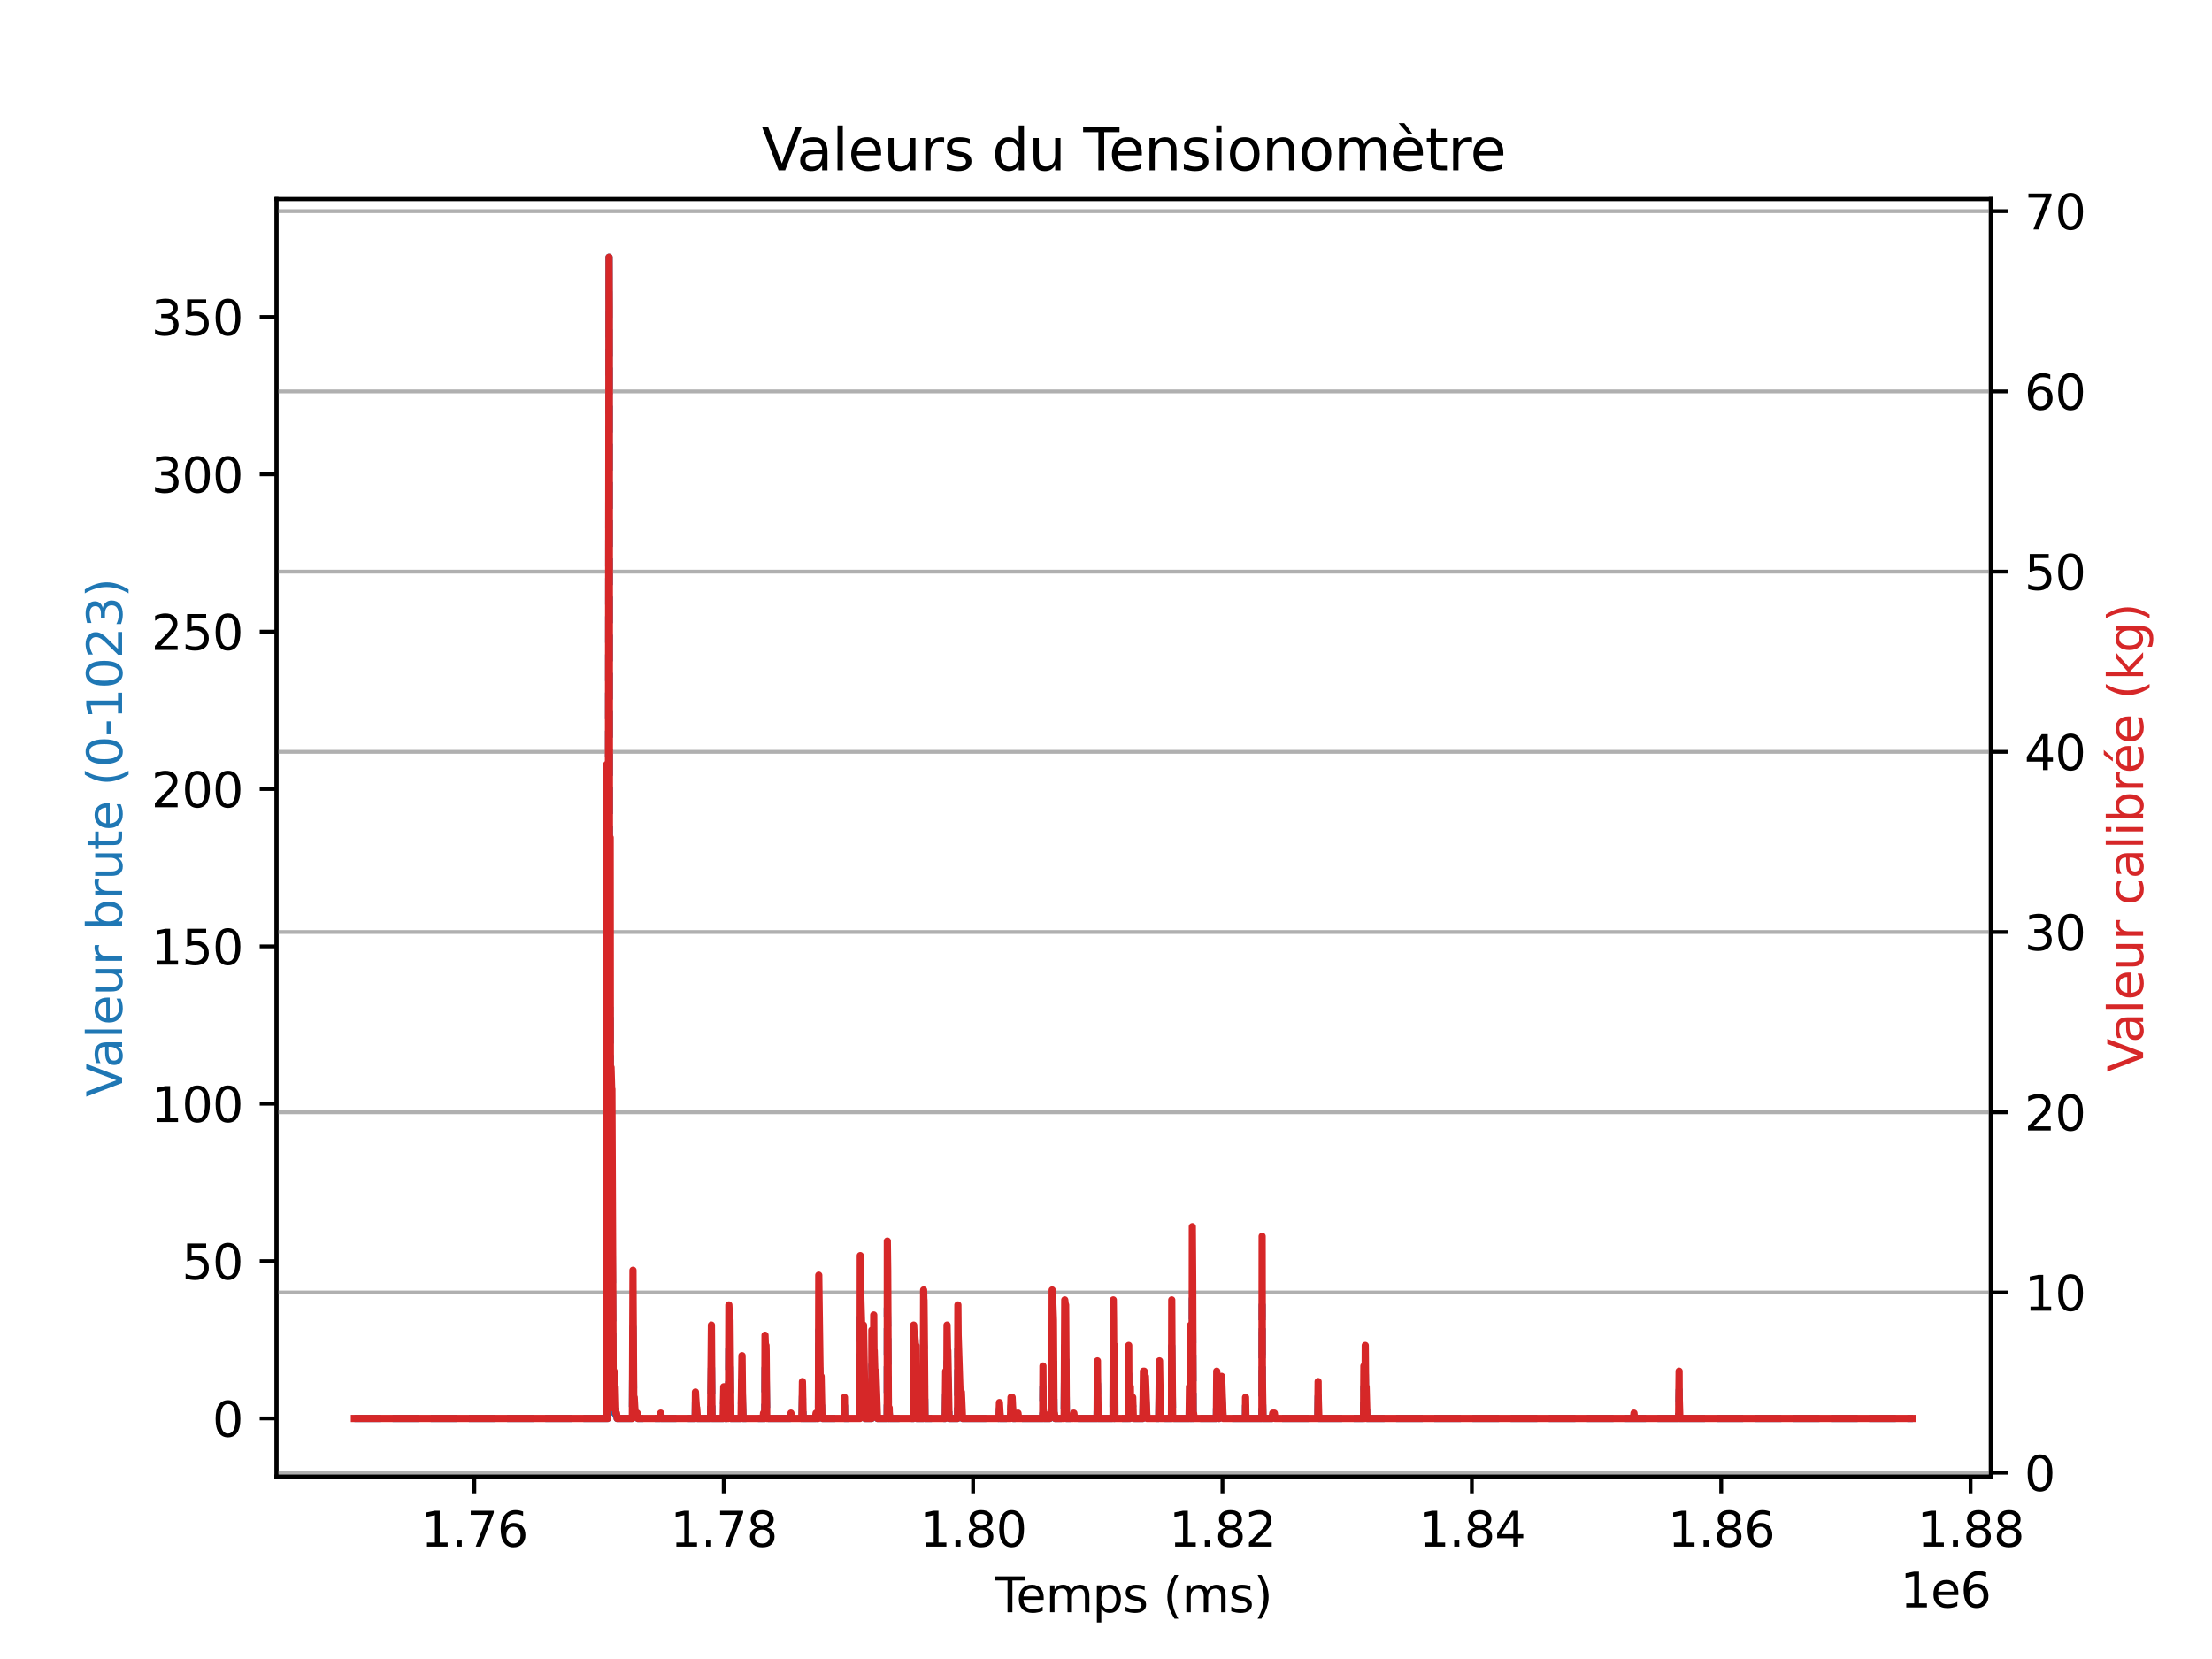 <?xml version="1.0" encoding="utf-8" standalone="no"?>
<!DOCTYPE svg PUBLIC "-//W3C//DTD SVG 1.1//EN"
  "http://www.w3.org/Graphics/SVG/1.1/DTD/svg11.dtd">
<svg xmlns:xlink="http://www.w3.org/1999/xlink" width="460.8pt" height="345.6pt" viewBox="0 0 460.8 345.6" xmlns="http://www.w3.org/2000/svg" version="1.1">
 <defs>
  <style type="text/css">*{stroke-linejoin: round; stroke-linecap: butt}</style>
 </defs>
 <g id="figure_1">
  <g id="patch_1">
   <path d="M 0 345.6 
L 460.8 345.6 
L 460.8 0 
L 0 0 
z
" style="fill: #ffffff"/>
  </g>
  <g id="axes_1">
   <g id="patch_2">
    <path d="M 57.6 307.584 
L 414.72 307.584 
L 414.72 41.472 
L 57.6 41.472 
z
" style="fill: #ffffff"/>
   </g>
   <g id="matplotlib.axis_1">
    <g id="xtick_1">
     <g id="line2d_1">
      <defs>
       <path id="m3118ee39e6" d="M 0 0 
L 0 3.5 
" style="stroke: #000000; stroke-width: 0.8"/>
      </defs>
      <g>
       <use xlink:href="#m3118ee39e6" x="98.815" y="307.584" style="stroke: #000000; stroke-width: 0.8"/>
      </g>
     </g>
     <g id="text_1">
      <!-- 1.76 -->
      <g transform="translate(87.682 322.182) scale(0.1 -0.1)">
       <defs>
        <path id="DejaVuSans-31" d="M 794 531 
L 1825 531 
L 1825 4091 
L 703 3866 
L 703 4441 
L 1819 4666 
L 2450 4666 
L 2450 531 
L 3481 531 
L 3481 0 
L 794 0 
L 794 531 
z
" transform="scale(0.016)"/>
        <path id="DejaVuSans-2e" d="M 684 794 
L 1344 794 
L 1344 0 
L 684 0 
L 684 794 
z
" transform="scale(0.016)"/>
        <path id="DejaVuSans-37" d="M 525 4666 
L 3525 4666 
L 3525 4397 
L 1831 0 
L 1172 0 
L 2766 4134 
L 525 4134 
L 525 4666 
z
" transform="scale(0.016)"/>
        <path id="DejaVuSans-36" d="M 2113 2584 
Q 1688 2584 1439 2293 
Q 1191 2003 1191 1497 
Q 1191 994 1439 701 
Q 1688 409 2113 409 
Q 2538 409 2786 701 
Q 3034 994 3034 1497 
Q 3034 2003 2786 2293 
Q 2538 2584 2113 2584 
z
M 3366 4563 
L 3366 3988 
Q 3128 4100 2886 4159 
Q 2644 4219 2406 4219 
Q 1781 4219 1451 3797 
Q 1122 3375 1075 2522 
Q 1259 2794 1537 2939 
Q 1816 3084 2150 3084 
Q 2853 3084 3261 2657 
Q 3669 2231 3669 1497 
Q 3669 778 3244 343 
Q 2819 -91 2113 -91 
Q 1303 -91 875 529 
Q 447 1150 447 2328 
Q 447 3434 972 4092 
Q 1497 4750 2381 4750 
Q 2619 4750 2861 4703 
Q 3103 4656 3366 4563 
z
" transform="scale(0.016)"/>
       </defs>
       <use xlink:href="#DejaVuSans-31"/>
       <use xlink:href="#DejaVuSans-2e" x="63.623"/>
       <use xlink:href="#DejaVuSans-37" x="95.41"/>
       <use xlink:href="#DejaVuSans-36" x="159.033"/>
      </g>
     </g>
    </g>
    <g id="xtick_2">
     <g id="line2d_2">
      <g>
       <use xlink:href="#m3118ee39e6" x="150.764" y="307.584" style="stroke: #000000; stroke-width: 0.8"/>
      </g>
     </g>
     <g id="text_2">
      <!-- 1.78 -->
      <g transform="translate(139.631 322.182) scale(0.1 -0.1)">
       <defs>
        <path id="DejaVuSans-38" d="M 2034 2216 
Q 1584 2216 1326 1975 
Q 1069 1734 1069 1313 
Q 1069 891 1326 650 
Q 1584 409 2034 409 
Q 2484 409 2743 651 
Q 3003 894 3003 1313 
Q 3003 1734 2745 1975 
Q 2488 2216 2034 2216 
z
M 1403 2484 
Q 997 2584 770 2862 
Q 544 3141 544 3541 
Q 544 4100 942 4425 
Q 1341 4750 2034 4750 
Q 2731 4750 3128 4425 
Q 3525 4100 3525 3541 
Q 3525 3141 3298 2862 
Q 3072 2584 2669 2484 
Q 3125 2378 3379 2068 
Q 3634 1759 3634 1313 
Q 3634 634 3220 271 
Q 2806 -91 2034 -91 
Q 1263 -91 848 271 
Q 434 634 434 1313 
Q 434 1759 690 2068 
Q 947 2378 1403 2484 
z
M 1172 3481 
Q 1172 3119 1398 2916 
Q 1625 2713 2034 2713 
Q 2441 2713 2670 2916 
Q 2900 3119 2900 3481 
Q 2900 3844 2670 4047 
Q 2441 4250 2034 4250 
Q 1625 4250 1398 4047 
Q 1172 3844 1172 3481 
z
" transform="scale(0.016)"/>
       </defs>
       <use xlink:href="#DejaVuSans-31"/>
       <use xlink:href="#DejaVuSans-2e" x="63.623"/>
       <use xlink:href="#DejaVuSans-37" x="95.41"/>
       <use xlink:href="#DejaVuSans-38" x="159.033"/>
      </g>
     </g>
    </g>
    <g id="xtick_3">
     <g id="line2d_3">
      <g>
       <use xlink:href="#m3118ee39e6" x="202.713" y="307.584" style="stroke: #000000; stroke-width: 0.8"/>
      </g>
     </g>
     <g id="text_3">
      <!-- 1.80 -->
      <g transform="translate(191.58 322.182) scale(0.1 -0.1)">
       <defs>
        <path id="DejaVuSans-30" d="M 2034 4250 
Q 1547 4250 1301 3770 
Q 1056 3291 1056 2328 
Q 1056 1369 1301 889 
Q 1547 409 2034 409 
Q 2525 409 2770 889 
Q 3016 1369 3016 2328 
Q 3016 3291 2770 3770 
Q 2525 4250 2034 4250 
z
M 2034 4750 
Q 2819 4750 3233 4129 
Q 3647 3509 3647 2328 
Q 3647 1150 3233 529 
Q 2819 -91 2034 -91 
Q 1250 -91 836 529 
Q 422 1150 422 2328 
Q 422 3509 836 4129 
Q 1250 4750 2034 4750 
z
" transform="scale(0.016)"/>
       </defs>
       <use xlink:href="#DejaVuSans-31"/>
       <use xlink:href="#DejaVuSans-2e" x="63.623"/>
       <use xlink:href="#DejaVuSans-38" x="95.41"/>
       <use xlink:href="#DejaVuSans-30" x="159.033"/>
      </g>
     </g>
    </g>
    <g id="xtick_4">
     <g id="line2d_4">
      <g>
       <use xlink:href="#m3118ee39e6" x="254.662" y="307.584" style="stroke: #000000; stroke-width: 0.8"/>
      </g>
     </g>
     <g id="text_4">
      <!-- 1.82 -->
      <g transform="translate(243.529 322.182) scale(0.1 -0.1)">
       <defs>
        <path id="DejaVuSans-32" d="M 1228 531 
L 3431 531 
L 3431 0 
L 469 0 
L 469 531 
Q 828 903 1448 1529 
Q 2069 2156 2228 2338 
Q 2531 2678 2651 2914 
Q 2772 3150 2772 3378 
Q 2772 3750 2511 3984 
Q 2250 4219 1831 4219 
Q 1534 4219 1204 4116 
Q 875 4013 500 3803 
L 500 4441 
Q 881 4594 1212 4672 
Q 1544 4750 1819 4750 
Q 2544 4750 2975 4387 
Q 3406 4025 3406 3419 
Q 3406 3131 3298 2873 
Q 3191 2616 2906 2266 
Q 2828 2175 2409 1742 
Q 1991 1309 1228 531 
z
" transform="scale(0.016)"/>
       </defs>
       <use xlink:href="#DejaVuSans-31"/>
       <use xlink:href="#DejaVuSans-2e" x="63.623"/>
       <use xlink:href="#DejaVuSans-38" x="95.41"/>
       <use xlink:href="#DejaVuSans-32" x="159.033"/>
      </g>
     </g>
    </g>
    <g id="xtick_5">
     <g id="line2d_5">
      <g>
       <use xlink:href="#m3118ee39e6" x="306.61" y="307.584" style="stroke: #000000; stroke-width: 0.8"/>
      </g>
     </g>
     <g id="text_5">
      <!-- 1.84 -->
      <g transform="translate(295.478 322.182) scale(0.1 -0.1)">
       <defs>
        <path id="DejaVuSans-34" d="M 2419 4116 
L 825 1625 
L 2419 1625 
L 2419 4116 
z
M 2253 4666 
L 3047 4666 
L 3047 1625 
L 3713 1625 
L 3713 1100 
L 3047 1100 
L 3047 0 
L 2419 0 
L 2419 1100 
L 313 1100 
L 313 1709 
L 2253 4666 
z
" transform="scale(0.016)"/>
       </defs>
       <use xlink:href="#DejaVuSans-31"/>
       <use xlink:href="#DejaVuSans-2e" x="63.623"/>
       <use xlink:href="#DejaVuSans-38" x="95.41"/>
       <use xlink:href="#DejaVuSans-34" x="159.033"/>
      </g>
     </g>
    </g>
    <g id="xtick_6">
     <g id="line2d_6">
      <g>
       <use xlink:href="#m3118ee39e6" x="358.559" y="307.584" style="stroke: #000000; stroke-width: 0.8"/>
      </g>
     </g>
     <g id="text_6">
      <!-- 1.86 -->
      <g transform="translate(347.427 322.182) scale(0.1 -0.1)">
       <use xlink:href="#DejaVuSans-31"/>
       <use xlink:href="#DejaVuSans-2e" x="63.623"/>
       <use xlink:href="#DejaVuSans-38" x="95.41"/>
       <use xlink:href="#DejaVuSans-36" x="159.033"/>
      </g>
     </g>
    </g>
    <g id="xtick_7">
     <g id="line2d_7">
      <g>
       <use xlink:href="#m3118ee39e6" x="410.508" y="307.584" style="stroke: #000000; stroke-width: 0.8"/>
      </g>
     </g>
     <g id="text_7">
      <!-- 1.88 -->
      <g transform="translate(399.375 322.182) scale(0.1 -0.1)">
       <use xlink:href="#DejaVuSans-31"/>
       <use xlink:href="#DejaVuSans-2e" x="63.623"/>
       <use xlink:href="#DejaVuSans-38" x="95.41"/>
       <use xlink:href="#DejaVuSans-38" x="159.033"/>
      </g>
     </g>
    </g>
    <g id="text_8">
     <!-- Temps (ms) -->
     <g transform="translate(207.265 335.861) scale(0.1 -0.1)">
      <defs>
       <path id="DejaVuSans-54" d="M -19 4666 
L 3928 4666 
L 3928 4134 
L 2272 4134 
L 2272 0 
L 1638 0 
L 1638 4134 
L -19 4134 
L -19 4666 
z
" transform="scale(0.016)"/>
       <path id="DejaVuSans-65" d="M 3597 1894 
L 3597 1613 
L 953 1613 
Q 991 1019 1311 708 
Q 1631 397 2203 397 
Q 2534 397 2845 478 
Q 3156 559 3463 722 
L 3463 178 
Q 3153 47 2828 -22 
Q 2503 -91 2169 -91 
Q 1331 -91 842 396 
Q 353 884 353 1716 
Q 353 2575 817 3079 
Q 1281 3584 2069 3584 
Q 2775 3584 3186 3129 
Q 3597 2675 3597 1894 
z
M 3022 2063 
Q 3016 2534 2758 2815 
Q 2500 3097 2075 3097 
Q 1594 3097 1305 2825 
Q 1016 2553 972 2059 
L 3022 2063 
z
" transform="scale(0.016)"/>
       <path id="DejaVuSans-6d" d="M 3328 2828 
Q 3544 3216 3844 3400 
Q 4144 3584 4550 3584 
Q 5097 3584 5394 3201 
Q 5691 2819 5691 2113 
L 5691 0 
L 5113 0 
L 5113 2094 
Q 5113 2597 4934 2840 
Q 4756 3084 4391 3084 
Q 3944 3084 3684 2787 
Q 3425 2491 3425 1978 
L 3425 0 
L 2847 0 
L 2847 2094 
Q 2847 2600 2669 2842 
Q 2491 3084 2119 3084 
Q 1678 3084 1418 2786 
Q 1159 2488 1159 1978 
L 1159 0 
L 581 0 
L 581 3500 
L 1159 3500 
L 1159 2956 
Q 1356 3278 1631 3431 
Q 1906 3584 2284 3584 
Q 2666 3584 2933 3390 
Q 3200 3197 3328 2828 
z
" transform="scale(0.016)"/>
       <path id="DejaVuSans-70" d="M 1159 525 
L 1159 -1331 
L 581 -1331 
L 581 3500 
L 1159 3500 
L 1159 2969 
Q 1341 3281 1617 3432 
Q 1894 3584 2278 3584 
Q 2916 3584 3314 3078 
Q 3713 2572 3713 1747 
Q 3713 922 3314 415 
Q 2916 -91 2278 -91 
Q 1894 -91 1617 61 
Q 1341 213 1159 525 
z
M 3116 1747 
Q 3116 2381 2855 2742 
Q 2594 3103 2138 3103 
Q 1681 3103 1420 2742 
Q 1159 2381 1159 1747 
Q 1159 1113 1420 752 
Q 1681 391 2138 391 
Q 2594 391 2855 752 
Q 3116 1113 3116 1747 
z
" transform="scale(0.016)"/>
       <path id="DejaVuSans-73" d="M 2834 3397 
L 2834 2853 
Q 2591 2978 2328 3040 
Q 2066 3103 1784 3103 
Q 1356 3103 1142 2972 
Q 928 2841 928 2578 
Q 928 2378 1081 2264 
Q 1234 2150 1697 2047 
L 1894 2003 
Q 2506 1872 2764 1633 
Q 3022 1394 3022 966 
Q 3022 478 2636 193 
Q 2250 -91 1575 -91 
Q 1294 -91 989 -36 
Q 684 19 347 128 
L 347 722 
Q 666 556 975 473 
Q 1284 391 1588 391 
Q 1994 391 2212 530 
Q 2431 669 2431 922 
Q 2431 1156 2273 1281 
Q 2116 1406 1581 1522 
L 1381 1569 
Q 847 1681 609 1914 
Q 372 2147 372 2553 
Q 372 3047 722 3315 
Q 1072 3584 1716 3584 
Q 2034 3584 2315 3537 
Q 2597 3491 2834 3397 
z
" transform="scale(0.016)"/>
       <path id="DejaVuSans-20" transform="scale(0.016)"/>
       <path id="DejaVuSans-28" d="M 1984 4856 
Q 1566 4138 1362 3434 
Q 1159 2731 1159 2009 
Q 1159 1288 1364 580 
Q 1569 -128 1984 -844 
L 1484 -844 
Q 1016 -109 783 600 
Q 550 1309 550 2009 
Q 550 2706 781 3412 
Q 1013 4119 1484 4856 
L 1984 4856 
z
" transform="scale(0.016)"/>
       <path id="DejaVuSans-29" d="M 513 4856 
L 1013 4856 
Q 1481 4119 1714 3412 
Q 1947 2706 1947 2009 
Q 1947 1309 1714 600 
Q 1481 -109 1013 -844 
L 513 -844 
Q 928 -128 1133 580 
Q 1338 1288 1338 2009 
Q 1338 2731 1133 3434 
Q 928 4138 513 4856 
z
" transform="scale(0.016)"/>
      </defs>
      <use xlink:href="#DejaVuSans-54"/>
      <use xlink:href="#DejaVuSans-65" x="44.084"/>
      <use xlink:href="#DejaVuSans-6d" x="105.607"/>
      <use xlink:href="#DejaVuSans-70" x="203.02"/>
      <use xlink:href="#DejaVuSans-73" x="266.496"/>
      <use xlink:href="#DejaVuSans-20" x="318.596"/>
      <use xlink:href="#DejaVuSans-28" x="350.383"/>
      <use xlink:href="#DejaVuSans-6d" x="389.396"/>
      <use xlink:href="#DejaVuSans-73" x="486.809"/>
      <use xlink:href="#DejaVuSans-29" x="538.908"/>
     </g>
    </g>
    <g id="text_9">
     <!-- 1e6 -->
     <g transform="translate(395.842 334.861) scale(0.1 -0.1)">
      <use xlink:href="#DejaVuSans-31"/>
      <use xlink:href="#DejaVuSans-65" x="63.623"/>
      <use xlink:href="#DejaVuSans-36" x="125.146"/>
     </g>
    </g>
   </g>
   <g id="matplotlib.axis_2">
    <g id="ytick_1">
     <g id="line2d_8">
      <defs>
       <path id="m5d361e7ae1" d="M 0 0 
L -3.5 0 
" style="stroke: #000000; stroke-width: 0.8"/>
      </defs>
      <g>
       <use xlink:href="#m5d361e7ae1" x="57.6" y="295.488" style="stroke: #000000; stroke-width: 0.8"/>
      </g>
     </g>
     <g id="text_10">
      <!-- 0 -->
      <g transform="translate(44.237 299.287) scale(0.1 -0.1)">
       <use xlink:href="#DejaVuSans-30"/>
      </g>
     </g>
    </g>
    <g id="ytick_2">
     <g id="line2d_9">
      <g>
       <use xlink:href="#m5d361e7ae1" x="57.6" y="262.708" style="stroke: #000000; stroke-width: 0.8"/>
      </g>
     </g>
     <g id="text_11">
      <!-- 50 -->
      <g transform="translate(37.875 266.507) scale(0.1 -0.1)">
       <defs>
        <path id="DejaVuSans-35" d="M 691 4666 
L 3169 4666 
L 3169 4134 
L 1269 4134 
L 1269 2991 
Q 1406 3038 1543 3061 
Q 1681 3084 1819 3084 
Q 2600 3084 3056 2656 
Q 3513 2228 3513 1497 
Q 3513 744 3044 326 
Q 2575 -91 1722 -91 
Q 1428 -91 1123 -41 
Q 819 9 494 109 
L 494 744 
Q 775 591 1075 516 
Q 1375 441 1709 441 
Q 2250 441 2565 725 
Q 2881 1009 2881 1497 
Q 2881 1984 2565 2268 
Q 2250 2553 1709 2553 
Q 1456 2553 1204 2497 
Q 953 2441 691 2322 
L 691 4666 
z
" transform="scale(0.016)"/>
       </defs>
       <use xlink:href="#DejaVuSans-35"/>
       <use xlink:href="#DejaVuSans-30" x="63.623"/>
      </g>
     </g>
    </g>
    <g id="ytick_3">
     <g id="line2d_10">
      <g>
       <use xlink:href="#m5d361e7ae1" x="57.6" y="229.927" style="stroke: #000000; stroke-width: 0.8"/>
      </g>
     </g>
     <g id="text_12">
      <!-- 100 -->
      <g transform="translate(31.512 233.726) scale(0.1 -0.1)">
       <use xlink:href="#DejaVuSans-31"/>
       <use xlink:href="#DejaVuSans-30" x="63.623"/>
       <use xlink:href="#DejaVuSans-30" x="127.246"/>
      </g>
     </g>
    </g>
    <g id="ytick_4">
     <g id="line2d_11">
      <g>
       <use xlink:href="#m5d361e7ae1" x="57.6" y="197.147" style="stroke: #000000; stroke-width: 0.8"/>
      </g>
     </g>
     <g id="text_13">
      <!-- 150 -->
      <g transform="translate(31.512 200.946) scale(0.1 -0.1)">
       <use xlink:href="#DejaVuSans-31"/>
       <use xlink:href="#DejaVuSans-35" x="63.623"/>
       <use xlink:href="#DejaVuSans-30" x="127.246"/>
      </g>
     </g>
    </g>
    <g id="ytick_5">
     <g id="line2d_12">
      <g>
       <use xlink:href="#m5d361e7ae1" x="57.6" y="164.366" style="stroke: #000000; stroke-width: 0.8"/>
      </g>
     </g>
     <g id="text_14">
      <!-- 200 -->
      <g transform="translate(31.512 168.165) scale(0.1 -0.1)">
       <use xlink:href="#DejaVuSans-32"/>
       <use xlink:href="#DejaVuSans-30" x="63.623"/>
       <use xlink:href="#DejaVuSans-30" x="127.246"/>
      </g>
     </g>
    </g>
    <g id="ytick_6">
     <g id="line2d_13">
      <g>
       <use xlink:href="#m5d361e7ae1" x="57.6" y="131.586" style="stroke: #000000; stroke-width: 0.8"/>
      </g>
     </g>
     <g id="text_15">
      <!-- 250 -->
      <g transform="translate(31.512 135.385) scale(0.1 -0.1)">
       <use xlink:href="#DejaVuSans-32"/>
       <use xlink:href="#DejaVuSans-35" x="63.623"/>
       <use xlink:href="#DejaVuSans-30" x="127.246"/>
      </g>
     </g>
    </g>
    <g id="ytick_7">
     <g id="line2d_14">
      <g>
       <use xlink:href="#m5d361e7ae1" x="57.6" y="98.805" style="stroke: #000000; stroke-width: 0.8"/>
      </g>
     </g>
     <g id="text_16">
      <!-- 300 -->
      <g transform="translate(31.512 102.604) scale(0.1 -0.1)">
       <defs>
        <path id="DejaVuSans-33" d="M 2597 2516 
Q 3050 2419 3304 2112 
Q 3559 1806 3559 1356 
Q 3559 666 3084 287 
Q 2609 -91 1734 -91 
Q 1441 -91 1130 -33 
Q 819 25 488 141 
L 488 750 
Q 750 597 1062 519 
Q 1375 441 1716 441 
Q 2309 441 2620 675 
Q 2931 909 2931 1356 
Q 2931 1769 2642 2001 
Q 2353 2234 1838 2234 
L 1294 2234 
L 1294 2753 
L 1863 2753 
Q 2328 2753 2575 2939 
Q 2822 3125 2822 3475 
Q 2822 3834 2567 4026 
Q 2313 4219 1838 4219 
Q 1578 4219 1281 4162 
Q 984 4106 628 3988 
L 628 4550 
Q 988 4650 1302 4700 
Q 1616 4750 1894 4750 
Q 2613 4750 3031 4423 
Q 3450 4097 3450 3541 
Q 3450 3153 3228 2886 
Q 3006 2619 2597 2516 
z
" transform="scale(0.016)"/>
       </defs>
       <use xlink:href="#DejaVuSans-33"/>
       <use xlink:href="#DejaVuSans-30" x="63.623"/>
       <use xlink:href="#DejaVuSans-30" x="127.246"/>
      </g>
     </g>
    </g>
    <g id="ytick_8">
     <g id="line2d_15">
      <g>
       <use xlink:href="#m5d361e7ae1" x="57.6" y="66.025" style="stroke: #000000; stroke-width: 0.8"/>
      </g>
     </g>
     <g id="text_17">
      <!-- 350 -->
      <g transform="translate(31.512 69.824) scale(0.1 -0.1)">
       <use xlink:href="#DejaVuSans-33"/>
       <use xlink:href="#DejaVuSans-35" x="63.623"/>
       <use xlink:href="#DejaVuSans-30" x="127.246"/>
      </g>
     </g>
    </g>
    <g id="text_18">
     <!-- Valeur brute (0-1023) -->
     <g style="fill: #1f77b4" transform="translate(25.433 228.54) rotate(-90) scale(0.1 -0.1)">
      <defs>
       <path id="DejaVuSans-56" d="M 1831 0 
L 50 4666 
L 709 4666 
L 2188 738 
L 3669 4666 
L 4325 4666 
L 2547 0 
L 1831 0 
z
" transform="scale(0.016)"/>
       <path id="DejaVuSans-61" d="M 2194 1759 
Q 1497 1759 1228 1600 
Q 959 1441 959 1056 
Q 959 750 1161 570 
Q 1363 391 1709 391 
Q 2188 391 2477 730 
Q 2766 1069 2766 1631 
L 2766 1759 
L 2194 1759 
z
M 3341 1997 
L 3341 0 
L 2766 0 
L 2766 531 
Q 2569 213 2275 61 
Q 1981 -91 1556 -91 
Q 1019 -91 701 211 
Q 384 513 384 1019 
Q 384 1609 779 1909 
Q 1175 2209 1959 2209 
L 2766 2209 
L 2766 2266 
Q 2766 2663 2505 2880 
Q 2244 3097 1772 3097 
Q 1472 3097 1187 3025 
Q 903 2953 641 2809 
L 641 3341 
Q 956 3463 1253 3523 
Q 1550 3584 1831 3584 
Q 2591 3584 2966 3190 
Q 3341 2797 3341 1997 
z
" transform="scale(0.016)"/>
       <path id="DejaVuSans-6c" d="M 603 4863 
L 1178 4863 
L 1178 0 
L 603 0 
L 603 4863 
z
" transform="scale(0.016)"/>
       <path id="DejaVuSans-75" d="M 544 1381 
L 544 3500 
L 1119 3500 
L 1119 1403 
Q 1119 906 1312 657 
Q 1506 409 1894 409 
Q 2359 409 2629 706 
Q 2900 1003 2900 1516 
L 2900 3500 
L 3475 3500 
L 3475 0 
L 2900 0 
L 2900 538 
Q 2691 219 2414 64 
Q 2138 -91 1772 -91 
Q 1169 -91 856 284 
Q 544 659 544 1381 
z
M 1991 3584 
L 1991 3584 
z
" transform="scale(0.016)"/>
       <path id="DejaVuSans-72" d="M 2631 2963 
Q 2534 3019 2420 3045 
Q 2306 3072 2169 3072 
Q 1681 3072 1420 2755 
Q 1159 2438 1159 1844 
L 1159 0 
L 581 0 
L 581 3500 
L 1159 3500 
L 1159 2956 
Q 1341 3275 1631 3429 
Q 1922 3584 2338 3584 
Q 2397 3584 2469 3576 
Q 2541 3569 2628 3553 
L 2631 2963 
z
" transform="scale(0.016)"/>
       <path id="DejaVuSans-62" d="M 3116 1747 
Q 3116 2381 2855 2742 
Q 2594 3103 2138 3103 
Q 1681 3103 1420 2742 
Q 1159 2381 1159 1747 
Q 1159 1113 1420 752 
Q 1681 391 2138 391 
Q 2594 391 2855 752 
Q 3116 1113 3116 1747 
z
M 1159 2969 
Q 1341 3281 1617 3432 
Q 1894 3584 2278 3584 
Q 2916 3584 3314 3078 
Q 3713 2572 3713 1747 
Q 3713 922 3314 415 
Q 2916 -91 2278 -91 
Q 1894 -91 1617 61 
Q 1341 213 1159 525 
L 1159 0 
L 581 0 
L 581 4863 
L 1159 4863 
L 1159 2969 
z
" transform="scale(0.016)"/>
       <path id="DejaVuSans-74" d="M 1172 4494 
L 1172 3500 
L 2356 3500 
L 2356 3053 
L 1172 3053 
L 1172 1153 
Q 1172 725 1289 603 
Q 1406 481 1766 481 
L 2356 481 
L 2356 0 
L 1766 0 
Q 1100 0 847 248 
Q 594 497 594 1153 
L 594 3053 
L 172 3053 
L 172 3500 
L 594 3500 
L 594 4494 
L 1172 4494 
z
" transform="scale(0.016)"/>
       <path id="DejaVuSans-2d" d="M 313 2009 
L 1997 2009 
L 1997 1497 
L 313 1497 
L 313 2009 
z
" transform="scale(0.016)"/>
      </defs>
      <use xlink:href="#DejaVuSans-56"/>
      <use xlink:href="#DejaVuSans-61" x="60.658"/>
      <use xlink:href="#DejaVuSans-6c" x="121.938"/>
      <use xlink:href="#DejaVuSans-65" x="149.721"/>
      <use xlink:href="#DejaVuSans-75" x="211.244"/>
      <use xlink:href="#DejaVuSans-72" x="274.623"/>
      <use xlink:href="#DejaVuSans-20" x="315.736"/>
      <use xlink:href="#DejaVuSans-62" x="347.523"/>
      <use xlink:href="#DejaVuSans-72" x="411"/>
      <use xlink:href="#DejaVuSans-75" x="452.113"/>
      <use xlink:href="#DejaVuSans-74" x="515.492"/>
      <use xlink:href="#DejaVuSans-65" x="554.701"/>
      <use xlink:href="#DejaVuSans-20" x="616.225"/>
      <use xlink:href="#DejaVuSans-28" x="648.012"/>
      <use xlink:href="#DejaVuSans-30" x="687.025"/>
      <use xlink:href="#DejaVuSans-2d" x="750.648"/>
      <use xlink:href="#DejaVuSans-31" x="786.732"/>
      <use xlink:href="#DejaVuSans-30" x="850.355"/>
      <use xlink:href="#DejaVuSans-32" x="913.979"/>
      <use xlink:href="#DejaVuSans-33" x="977.602"/>
      <use xlink:href="#DejaVuSans-29" x="1041.225"/>
     </g>
    </g>
   </g>
   <g id="line2d_16">
    <path d="M 73.833 295.488 
L 126.353 295.488 
L 126.405 195.835 
L 126.457 220.093 
L 126.587 295.488 
L 126.691 241.728 
L 126.873 53.568 
L 126.899 70.614 
L 126.924 74.548 
L 126.95 217.47 
L 127.054 209.603 
L 127.106 209.603 
L 127.21 294.177 
L 127.262 265.33 
L 127.288 247.628 
L 127.392 250.907 
L 127.47 250.907 
L 127.73 289.588 
L 127.912 289.588 
L 128.041 291.554 
L 128.145 291.554 
L 128.275 294.832 
L 128.431 294.832 
L 128.561 295.488 
L 131.73 295.488 
L 131.756 292.866 
L 131.86 276.475 
L 131.886 280.409 
L 132.015 292.866 
L 132.119 292.866 
L 132.301 294.832 
L 132.743 294.832 
L 132.873 295.488 
L 137.496 295.488 
L 137.626 294.832 
L 137.652 294.832 
L 137.782 295.488 
L 144.821 295.488 
L 144.873 292.21 
L 144.925 292.866 
L 145.081 294.177 
L 145.133 294.177 
L 145.288 295.488 
L 148.016 295.488 
L 148.198 283.687 
L 148.327 295.488 
L 150.639 295.488 
L 150.769 291.554 
L 150.951 291.554 
L 151.081 295.488 
L 151.756 295.488 
L 151.834 281.065 
L 151.886 281.72 
L 152.042 283.031 
L 152.068 283.031 
L 152.25 295.488 
L 154.379 295.488 
L 154.561 287.621 
L 154.587 287.621 
L 154.665 292.21 
L 154.795 295.488 
L 158.951 295.488 
L 159.055 294.832 
L 159.185 295.488 
L 159.289 295.488 
L 159.315 294.177 
L 159.367 284.998 
L 159.444 286.309 
L 159.574 286.309 
L 159.6 286.965 
L 159.73 295.488 
L 164.639 295.488 
L 164.769 294.832 
L 164.899 295.488 
L 167.055 295.488 
L 167.159 290.899 
L 167.185 291.554 
L 167.315 295.488 
L 169.86 295.488 
L 169.99 294.832 
L 170.12 295.488 
L 170.484 295.488 
L 170.562 277.131 
L 170.613 279.753 
L 170.847 290.243 
L 171.055 290.243 
L 171.211 294.832 
L 171.341 295.488 
L 175.86 295.488 
L 175.912 292.866 
L 175.964 295.488 
L 179.159 295.488 
L 179.211 274.508 
L 179.341 280.409 
L 179.523 284.343 
L 179.575 284.343 
L 179.705 283.687 
L 179.886 283.687 
L 180.224 295.488 
L 181.575 295.488 
L 181.627 284.343 
L 181.705 286.965 
L 181.783 290.899 
L 181.938 294.832 
L 182.016 282.376 
L 182.068 286.965 
L 182.12 286.965 
L 182.328 291.554 
L 182.458 289.588 
L 182.796 295.488 
L 184.796 295.488 
L 184.822 292.866 
L 184.847 272.542 
L 184.925 276.475 
L 185.081 295.488 
L 185.159 295.488 
L 185.237 294.177 
L 185.263 294.832 
L 185.393 295.488 
L 190.302 295.488 
L 190.328 283.687 
L 190.432 284.998 
L 190.562 284.998 
L 190.718 286.309 
L 190.822 286.309 
L 190.951 295.488 
L 191.133 295.488 
L 191.211 294.832 
L 191.237 295.488 
L 192.328 295.488 
L 192.406 279.098 
L 192.458 280.409 
L 192.484 280.409 
L 192.536 283.687 
L 192.692 295.488 
L 196.9 295.488 
L 197.006 289.588 
L 197.133 294.177 
L 197.211 294.177 
L 197.289 283.687 
L 197.393 286.965 
L 197.445 286.965 
L 197.705 295.488 
L 199.471 295.488 
L 199.549 281.065 
L 199.601 284.998 
L 199.991 292.21 
L 200.276 292.21 
L 200.51 295.488 
L 208.095 295.488 
L 208.199 293.521 
L 208.38 295.488 
L 210.484 295.488 
L 210.614 292.866 
L 210.692 292.866 
L 210.718 293.521 
L 210.796 292.866 
L 210.848 292.866 
L 211.056 295.488 
L 211.913 295.488 
L 212.043 294.832 
L 212.069 294.832 
L 212.199 295.488 
L 217.212 295.488 
L 217.264 288.932 
L 217.316 294.177 
L 217.471 295.488 
L 218.692 295.488 
L 218.822 294.832 
L 219.134 294.832 
L 219.186 279.098 
L 219.264 279.753 
L 219.445 283.031 
L 219.575 294.832 
L 219.653 294.832 
L 219.783 295.488 
L 221.679 295.488 
L 221.809 280.409 
L 221.942 281.065 
L 221.991 281.065 
L 222.017 283.031 
L 222.147 295.488 
L 223.523 295.488 
L 223.653 294.832 
L 223.705 294.832 
L 223.835 295.488 
L 228.537 295.488 
L 228.614 288.276 
L 228.64 290.243 
L 228.77 295.488 
L 231.835 295.488 
L 231.861 294.832 
L 231.916 280.409 
L 231.965 283.031 
L 232.095 295.488 
L 232.147 295.488 
L 232.199 286.309 
L 232.251 295.488 
L 235.082 295.488 
L 235.134 286.309 
L 235.186 294.177 
L 235.316 295.488 
L 235.368 295.488 
L 235.472 291.554 
L 235.498 292.866 
L 235.679 294.832 
L 235.731 294.832 
L 235.861 292.866 
L 235.965 292.866 
L 236.095 295.488 
L 238.069 295.488 
L 238.199 289.588 
L 238.355 289.588 
L 238.485 290.243 
L 238.615 290.243 
L 238.926 295.488 
L 241.394 295.488 
L 241.524 288.276 
L 241.55 288.276 
L 241.602 290.243 
L 241.732 295.488 
L 244.043 295.488 
L 244.095 280.409 
L 244.147 286.309 
L 244.277 295.488 
L 247.706 295.488 
L 247.784 291.554 
L 247.81 294.832 
L 247.939 295.488 
L 247.965 295.488 
L 248.017 283.687 
L 248.069 295.488 
L 248.329 295.488 
L 248.381 270.575 
L 248.459 277.787 
L 248.563 295.488 
L 248.589 294.832 
L 248.641 294.832 
L 248.771 295.488 
L 253.394 295.488 
L 253.472 289.588 
L 253.55 290.899 
L 253.654 290.899 
L 253.758 290.243 
L 253.914 295.488 
L 253.991 295.488 
L 254.069 291.554 
L 254.121 292.21 
L 254.251 292.866 
L 254.303 292.866 
L 254.459 290.243 
L 254.485 290.243 
L 254.797 295.488 
L 259.446 295.488 
L 259.472 292.866 
L 259.55 295.488 
L 262.875 295.488 
L 262.927 271.886 
L 262.979 290.243 
L 263.108 295.488 
L 265.005 295.488 
L 265.134 294.832 
L 265.472 294.832 
L 265.602 295.488 
L 274.511 295.488 
L 274.589 290.899 
L 274.615 292.866 
L 274.745 295.488 
L 284.044 295.488 
L 284.122 288.932 
L 284.174 290.243 
L 284.304 295.488 
L 284.356 295.488 
L 284.408 286.309 
L 284.485 291.554 
L 284.589 291.554 
L 284.771 295.488 
L 340.33 295.488 
L 340.382 294.832 
L 340.434 295.488 
L 349.681 295.488 
L 349.785 289.588 
L 349.811 292.866 
L 349.944 295.488 
L 398.487 295.488 
L 398.487 295.488 
" clip-path="url(#p493922017b)" style="fill: none; stroke-dasharray: 5.55,2.4; stroke-dashoffset: 0; stroke: #1f77b4; stroke-width: 1.5"/>
   </g>
   <g id="patch_3">
    <path d="M 57.6 307.584 
L 57.6 41.472 
" style="fill: none; stroke: #000000; stroke-width: 0.8; stroke-linejoin: miter; stroke-linecap: square"/>
   </g>
   <g id="patch_4">
    <path d="M 414.72 307.584 
L 414.72 41.472 
" style="fill: none; stroke: #000000; stroke-width: 0.8; stroke-linejoin: miter; stroke-linecap: square"/>
   </g>
   <g id="patch_5">
    <path d="M 57.6 307.584 
L 414.72 307.584 
" style="fill: none; stroke: #000000; stroke-width: 0.8; stroke-linejoin: miter; stroke-linecap: square"/>
   </g>
   <g id="patch_6">
    <path d="M 57.6 41.472 
L 414.72 41.472 
" style="fill: none; stroke: #000000; stroke-width: 0.8; stroke-linejoin: miter; stroke-linecap: square"/>
   </g>
   <g id="text_19">
    <!-- Valeurs du Tensionomètre -->
    <g transform="translate(158.677 35.472) scale(0.12 -0.12)">
     <defs>
      <path id="DejaVuSans-64" d="M 2906 2969 
L 2906 4863 
L 3481 4863 
L 3481 0 
L 2906 0 
L 2906 525 
Q 2725 213 2448 61 
Q 2172 -91 1784 -91 
Q 1150 -91 751 415 
Q 353 922 353 1747 
Q 353 2572 751 3078 
Q 1150 3584 1784 3584 
Q 2172 3584 2448 3432 
Q 2725 3281 2906 2969 
z
M 947 1747 
Q 947 1113 1208 752 
Q 1469 391 1925 391 
Q 2381 391 2643 752 
Q 2906 1113 2906 1747 
Q 2906 2381 2643 2742 
Q 2381 3103 1925 3103 
Q 1469 3103 1208 2742 
Q 947 2381 947 1747 
z
" transform="scale(0.016)"/>
      <path id="DejaVuSans-6e" d="M 3513 2113 
L 3513 0 
L 2938 0 
L 2938 2094 
Q 2938 2591 2744 2837 
Q 2550 3084 2163 3084 
Q 1697 3084 1428 2787 
Q 1159 2491 1159 1978 
L 1159 0 
L 581 0 
L 581 3500 
L 1159 3500 
L 1159 2956 
Q 1366 3272 1645 3428 
Q 1925 3584 2291 3584 
Q 2894 3584 3203 3211 
Q 3513 2838 3513 2113 
z
" transform="scale(0.016)"/>
      <path id="DejaVuSans-69" d="M 603 3500 
L 1178 3500 
L 1178 0 
L 603 0 
L 603 3500 
z
M 603 4863 
L 1178 4863 
L 1178 4134 
L 603 4134 
L 603 4863 
z
" transform="scale(0.016)"/>
      <path id="DejaVuSans-6f" d="M 1959 3097 
Q 1497 3097 1228 2736 
Q 959 2375 959 1747 
Q 959 1119 1226 758 
Q 1494 397 1959 397 
Q 2419 397 2687 759 
Q 2956 1122 2956 1747 
Q 2956 2369 2687 2733 
Q 2419 3097 1959 3097 
z
M 1959 3584 
Q 2709 3584 3137 3096 
Q 3566 2609 3566 1747 
Q 3566 888 3137 398 
Q 2709 -91 1959 -91 
Q 1206 -91 779 398 
Q 353 888 353 1747 
Q 353 2609 779 3096 
Q 1206 3584 1959 3584 
z
" transform="scale(0.016)"/>
      <path id="DejaVuSans-e8" d="M 3597 1894 
L 3597 1613 
L 953 1613 
Q 991 1019 1311 708 
Q 1631 397 2203 397 
Q 2534 397 2845 478 
Q 3156 559 3463 722 
L 3463 178 
Q 3153 47 2828 -22 
Q 2503 -91 2169 -91 
Q 1331 -91 842 396 
Q 353 884 353 1716 
Q 353 2575 817 3079 
Q 1281 3584 2069 3584 
Q 2775 3584 3186 3129 
Q 3597 2675 3597 1894 
z
M 3022 2063 
Q 3016 2534 2758 2815 
Q 2500 3097 2075 3097 
Q 1594 3097 1305 2825 
Q 1016 2553 972 2059 
L 3022 2063 
z
M 1579 5119 
L 2460 3950 
L 1982 3950 
L 963 5119 
L 1579 5119 
z
" transform="scale(0.016)"/>
     </defs>
     <use xlink:href="#DejaVuSans-56"/>
     <use xlink:href="#DejaVuSans-61" x="60.658"/>
     <use xlink:href="#DejaVuSans-6c" x="121.938"/>
     <use xlink:href="#DejaVuSans-65" x="149.721"/>
     <use xlink:href="#DejaVuSans-75" x="211.244"/>
     <use xlink:href="#DejaVuSans-72" x="274.623"/>
     <use xlink:href="#DejaVuSans-73" x="315.736"/>
     <use xlink:href="#DejaVuSans-20" x="367.836"/>
     <use xlink:href="#DejaVuSans-64" x="399.623"/>
     <use xlink:href="#DejaVuSans-75" x="463.1"/>
     <use xlink:href="#DejaVuSans-20" x="526.479"/>
     <use xlink:href="#DejaVuSans-54" x="558.266"/>
     <use xlink:href="#DejaVuSans-65" x="602.35"/>
     <use xlink:href="#DejaVuSans-6e" x="663.873"/>
     <use xlink:href="#DejaVuSans-73" x="727.252"/>
     <use xlink:href="#DejaVuSans-69" x="779.352"/>
     <use xlink:href="#DejaVuSans-6f" x="807.135"/>
     <use xlink:href="#DejaVuSans-6e" x="868.316"/>
     <use xlink:href="#DejaVuSans-6f" x="931.695"/>
     <use xlink:href="#DejaVuSans-6d" x="992.877"/>
     <use xlink:href="#DejaVuSans-e8" x="1090.289"/>
     <use xlink:href="#DejaVuSans-74" x="1151.812"/>
     <use xlink:href="#DejaVuSans-72" x="1191.021"/>
     <use xlink:href="#DejaVuSans-65" x="1229.885"/>
    </g>
   </g>
  </g>
  <g id="axes_2">
   <g id="matplotlib.axis_3">
    <g id="ytick_9">
     <g id="line2d_17">
      <path d="M 57.6 306.787 
L 414.72 306.787 
" clip-path="url(#p493922017b)" style="fill: none; stroke: #b0b0b0; stroke-width: 0.8; stroke-linecap: square"/>
     </g>
     <g id="line2d_18">
      <defs>
       <path id="ma8a4fc23d2" d="M 0 0 
L 3.5 0 
" style="stroke: #000000; stroke-width: 0.8"/>
      </defs>
      <g>
       <use xlink:href="#ma8a4fc23d2" x="414.72" y="306.787" style="stroke: #000000; stroke-width: 0.8"/>
      </g>
     </g>
     <g id="text_20">
      <!-- 0 -->
      <g transform="translate(421.72 310.586) scale(0.1 -0.1)">
       <use xlink:href="#DejaVuSans-30"/>
      </g>
     </g>
    </g>
    <g id="ytick_10">
     <g id="line2d_19">
      <path d="M 57.6 269.244 
L 414.72 269.244 
" clip-path="url(#p493922017b)" style="fill: none; stroke: #b0b0b0; stroke-width: 0.8; stroke-linecap: square"/>
     </g>
     <g id="line2d_20">
      <g>
       <use xlink:href="#ma8a4fc23d2" x="414.72" y="269.244" style="stroke: #000000; stroke-width: 0.8"/>
      </g>
     </g>
     <g id="text_21">
      <!-- 10 -->
      <g transform="translate(421.72 273.044) scale(0.1 -0.1)">
       <use xlink:href="#DejaVuSans-31"/>
       <use xlink:href="#DejaVuSans-30" x="63.623"/>
      </g>
     </g>
    </g>
    <g id="ytick_11">
     <g id="line2d_21">
      <path d="M 57.6 231.702 
L 414.72 231.702 
" clip-path="url(#p493922017b)" style="fill: none; stroke: #b0b0b0; stroke-width: 0.8; stroke-linecap: square"/>
     </g>
     <g id="line2d_22">
      <g>
       <use xlink:href="#ma8a4fc23d2" x="414.72" y="231.702" style="stroke: #000000; stroke-width: 0.8"/>
      </g>
     </g>
     <g id="text_22">
      <!-- 20 -->
      <g transform="translate(421.72 235.501) scale(0.1 -0.1)">
       <use xlink:href="#DejaVuSans-32"/>
       <use xlink:href="#DejaVuSans-30" x="63.623"/>
      </g>
     </g>
    </g>
    <g id="ytick_12">
     <g id="line2d_23">
      <path d="M 57.6 194.16 
L 414.72 194.16 
" clip-path="url(#p493922017b)" style="fill: none; stroke: #b0b0b0; stroke-width: 0.8; stroke-linecap: square"/>
     </g>
     <g id="line2d_24">
      <g>
       <use xlink:href="#ma8a4fc23d2" x="414.72" y="194.16" style="stroke: #000000; stroke-width: 0.8"/>
      </g>
     </g>
     <g id="text_23">
      <!-- 30 -->
      <g transform="translate(421.72 197.959) scale(0.1 -0.1)">
       <use xlink:href="#DejaVuSans-33"/>
       <use xlink:href="#DejaVuSans-30" x="63.623"/>
      </g>
     </g>
    </g>
    <g id="ytick_13">
     <g id="line2d_25">
      <path d="M 57.6 156.617 
L 414.72 156.617 
" clip-path="url(#p493922017b)" style="fill: none; stroke: #b0b0b0; stroke-width: 0.8; stroke-linecap: square"/>
     </g>
     <g id="line2d_26">
      <g>
       <use xlink:href="#ma8a4fc23d2" x="414.72" y="156.617" style="stroke: #000000; stroke-width: 0.8"/>
      </g>
     </g>
     <g id="text_24">
      <!-- 40 -->
      <g transform="translate(421.72 160.417) scale(0.1 -0.1)">
       <use xlink:href="#DejaVuSans-34"/>
       <use xlink:href="#DejaVuSans-30" x="63.623"/>
      </g>
     </g>
    </g>
    <g id="ytick_14">
     <g id="line2d_27">
      <path d="M 57.6 119.075 
L 414.72 119.075 
" clip-path="url(#p493922017b)" style="fill: none; stroke: #b0b0b0; stroke-width: 0.8; stroke-linecap: square"/>
     </g>
     <g id="line2d_28">
      <g>
       <use xlink:href="#ma8a4fc23d2" x="414.72" y="119.075" style="stroke: #000000; stroke-width: 0.8"/>
      </g>
     </g>
     <g id="text_25">
      <!-- 50 -->
      <g transform="translate(421.72 122.874) scale(0.1 -0.1)">
       <use xlink:href="#DejaVuSans-35"/>
       <use xlink:href="#DejaVuSans-30" x="63.623"/>
      </g>
     </g>
    </g>
    <g id="ytick_15">
     <g id="line2d_29">
      <path d="M 57.6 81.533 
L 414.72 81.533 
" clip-path="url(#p493922017b)" style="fill: none; stroke: #b0b0b0; stroke-width: 0.8; stroke-linecap: square"/>
     </g>
     <g id="line2d_30">
      <g>
       <use xlink:href="#ma8a4fc23d2" x="414.72" y="81.533" style="stroke: #000000; stroke-width: 0.8"/>
      </g>
     </g>
     <g id="text_26">
      <!-- 60 -->
      <g transform="translate(421.72 85.332) scale(0.1 -0.1)">
       <use xlink:href="#DejaVuSans-36"/>
       <use xlink:href="#DejaVuSans-30" x="63.623"/>
      </g>
     </g>
    </g>
    <g id="ytick_16">
     <g id="line2d_31">
      <path d="M 57.6 43.991 
L 414.72 43.991 
" clip-path="url(#p493922017b)" style="fill: none; stroke: #b0b0b0; stroke-width: 0.8; stroke-linecap: square"/>
     </g>
     <g id="line2d_32">
      <g>
       <use xlink:href="#ma8a4fc23d2" x="414.72" y="43.991" style="stroke: #000000; stroke-width: 0.8"/>
      </g>
     </g>
     <g id="text_27">
      <!-- 70 -->
      <g transform="translate(421.72 47.79) scale(0.1 -0.1)">
       <use xlink:href="#DejaVuSans-37"/>
       <use xlink:href="#DejaVuSans-30" x="63.623"/>
      </g>
     </g>
    </g>
    <g id="text_28">
     <!-- Valeur calibrée (kg) -->
     <g style="fill: #d62728" transform="translate(446.443 223.326) rotate(-90) scale(0.1 -0.1)">
      <defs>
       <path id="DejaVuSans-63" d="M 3122 3366 
L 3122 2828 
Q 2878 2963 2633 3030 
Q 2388 3097 2138 3097 
Q 1578 3097 1268 2742 
Q 959 2388 959 1747 
Q 959 1106 1268 751 
Q 1578 397 2138 397 
Q 2388 397 2633 464 
Q 2878 531 3122 666 
L 3122 134 
Q 2881 22 2623 -34 
Q 2366 -91 2075 -91 
Q 1284 -91 818 406 
Q 353 903 353 1747 
Q 353 2603 823 3093 
Q 1294 3584 2113 3584 
Q 2378 3584 2631 3529 
Q 2884 3475 3122 3366 
z
" transform="scale(0.016)"/>
       <path id="DejaVuSans-e9" d="M 3597 1894 
L 3597 1613 
L 953 1613 
Q 991 1019 1311 708 
Q 1631 397 2203 397 
Q 2534 397 2845 478 
Q 3156 559 3463 722 
L 3463 178 
Q 3153 47 2828 -22 
Q 2503 -91 2169 -91 
Q 1331 -91 842 396 
Q 353 884 353 1716 
Q 353 2575 817 3079 
Q 1281 3584 2069 3584 
Q 2775 3584 3186 3129 
Q 3597 2675 3597 1894 
z
M 3022 2063 
Q 3016 2534 2758 2815 
Q 2500 3097 2075 3097 
Q 1594 3097 1305 2825 
Q 1016 2553 972 2059 
L 3022 2063 
z
M 2466 5119 
L 3088 5119 
L 2070 3944 
L 1591 3944 
L 2466 5119 
z
" transform="scale(0.016)"/>
       <path id="DejaVuSans-6b" d="M 581 4863 
L 1159 4863 
L 1159 1991 
L 2875 3500 
L 3609 3500 
L 1753 1863 
L 3688 0 
L 2938 0 
L 1159 1709 
L 1159 0 
L 581 0 
L 581 4863 
z
" transform="scale(0.016)"/>
       <path id="DejaVuSans-67" d="M 2906 1791 
Q 2906 2416 2648 2759 
Q 2391 3103 1925 3103 
Q 1463 3103 1205 2759 
Q 947 2416 947 1791 
Q 947 1169 1205 825 
Q 1463 481 1925 481 
Q 2391 481 2648 825 
Q 2906 1169 2906 1791 
z
M 3481 434 
Q 3481 -459 3084 -895 
Q 2688 -1331 1869 -1331 
Q 1566 -1331 1297 -1286 
Q 1028 -1241 775 -1147 
L 775 -588 
Q 1028 -725 1275 -790 
Q 1522 -856 1778 -856 
Q 2344 -856 2625 -561 
Q 2906 -266 2906 331 
L 2906 616 
Q 2728 306 2450 153 
Q 2172 0 1784 0 
Q 1141 0 747 490 
Q 353 981 353 1791 
Q 353 2603 747 3093 
Q 1141 3584 1784 3584 
Q 2172 3584 2450 3431 
Q 2728 3278 2906 2969 
L 2906 3500 
L 3481 3500 
L 3481 434 
z
" transform="scale(0.016)"/>
      </defs>
      <use xlink:href="#DejaVuSans-56"/>
      <use xlink:href="#DejaVuSans-61" x="60.658"/>
      <use xlink:href="#DejaVuSans-6c" x="121.938"/>
      <use xlink:href="#DejaVuSans-65" x="149.721"/>
      <use xlink:href="#DejaVuSans-75" x="211.244"/>
      <use xlink:href="#DejaVuSans-72" x="274.623"/>
      <use xlink:href="#DejaVuSans-20" x="315.736"/>
      <use xlink:href="#DejaVuSans-63" x="347.523"/>
      <use xlink:href="#DejaVuSans-61" x="402.504"/>
      <use xlink:href="#DejaVuSans-6c" x="463.783"/>
      <use xlink:href="#DejaVuSans-69" x="491.566"/>
      <use xlink:href="#DejaVuSans-62" x="519.35"/>
      <use xlink:href="#DejaVuSans-72" x="582.826"/>
      <use xlink:href="#DejaVuSans-e9" x="621.689"/>
      <use xlink:href="#DejaVuSans-65" x="683.213"/>
      <use xlink:href="#DejaVuSans-20" x="744.736"/>
      <use xlink:href="#DejaVuSans-28" x="776.523"/>
      <use xlink:href="#DejaVuSans-6b" x="815.537"/>
      <use xlink:href="#DejaVuSans-67" x="873.447"/>
      <use xlink:href="#DejaVuSans-29" x="936.924"/>
     </g>
    </g>
   </g>
   <g id="line2d_33">
    <path d="M 73.833 295.488 
L 126.353 295.488 
L 126.405 159.207 
L 126.457 186.844 
L 126.587 295.488 
L 126.873 53.568 
L 126.924 64.07 
L 126.95 183.696 
L 127.054 174.488 
L 127.106 174.488 
L 127.21 293.279 
L 127.288 222.351 
L 127.418 226.886 
L 127.47 226.886 
L 127.73 285.642 
L 127.912 285.642 
L 128.041 288.897 
L 128.145 288.897 
L 128.275 294.382 
L 128.431 294.382 
L 128.561 295.488 
L 131.73 295.488 
L 131.756 291.082 
L 131.86 264.615 
L 131.886 270.801 
L 132.015 291.082 
L 132.119 291.082 
L 132.301 294.382 
L 132.743 294.382 
L 132.873 295.488 
L 137.496 295.488 
L 137.626 294.382 
L 137.652 294.382 
L 137.782 295.488 
L 144.821 295.488 
L 144.873 289.988 
L 144.925 291.082 
L 145.081 293.279 
L 145.133 293.279 
L 145.288 295.488 
L 148.016 295.488 
L 148.198 276.035 
L 148.327 295.488 
L 150.639 295.488 
L 150.769 288.897 
L 150.951 288.897 
L 151.081 295.488 
L 151.756 295.488 
L 151.834 271.842 
L 151.886 272.886 
L 152.042 274.982 
L 152.068 274.982 
L 152.25 295.488 
L 154.379 295.488 
L 154.561 282.413 
L 154.587 282.413 
L 154.665 289.988 
L 154.795 295.488 
L 158.951 295.488 
L 159.055 294.382 
L 159.185 295.488 
L 159.289 295.488 
L 159.315 293.279 
L 159.367 278.149 
L 159.444 280.275 
L 159.574 280.275 
L 159.6 281.343 
L 159.73 295.488 
L 164.639 295.488 
L 164.769 294.382 
L 164.899 295.488 
L 167.055 295.488 
L 167.159 287.809 
L 167.185 288.897 
L 167.315 295.488 
L 169.86 295.488 
L 169.99 294.382 
L 170.12 295.488 
L 170.484 295.488 
L 170.562 265.639 
L 170.613 269.763 
L 170.847 286.724 
L 171.055 286.724 
L 171.211 294.382 
L 171.341 295.488 
L 175.86 295.488 
L 175.912 291.082 
L 175.964 295.488 
L 179.159 295.488 
L 179.211 261.561 
L 179.341 270.801 
L 179.523 277.091 
L 179.575 277.091 
L 179.705 276.035 
L 179.886 276.035 
L 180.224 295.488 
L 181.575 295.488 
L 181.627 277.091 
L 181.705 281.343 
L 181.783 287.809 
L 181.938 294.382 
L 182.016 273.933 
L 182.068 281.343 
L 182.12 281.343 
L 182.328 288.897 
L 182.458 285.642 
L 182.796 295.488 
L 184.796 295.488 
L 184.822 291.082 
L 184.847 258.533 
L 184.925 264.615 
L 185.081 295.488 
L 185.159 295.488 
L 185.237 293.279 
L 185.263 294.382 
L 185.393 295.488 
L 190.302 295.488 
L 190.328 276.035 
L 190.432 278.149 
L 190.562 278.149 
L 190.718 280.275 
L 190.822 280.275 
L 190.951 295.488 
L 191.133 295.488 
L 191.211 294.382 
L 191.237 295.488 
L 192.328 295.488 
L 192.406 268.727 
L 192.458 270.801 
L 192.484 270.801 
L 192.536 276.035 
L 192.692 295.488 
L 196.9 295.488 
L 197.006 285.642 
L 197.133 293.279 
L 197.211 293.279 
L 197.289 276.035 
L 197.393 281.343 
L 197.445 281.343 
L 197.705 295.488 
L 199.471 295.488 
L 199.549 271.842 
L 199.601 278.149 
L 199.991 289.988 
L 200.276 289.988 
L 200.51 295.488 
L 208.095 295.488 
L 208.199 292.179 
L 208.38 295.488 
L 210.484 295.488 
L 210.614 291.082 
L 210.692 291.082 
L 210.718 292.179 
L 210.796 291.082 
L 210.848 291.082 
L 211.056 295.488 
L 211.913 295.488 
L 212.043 294.382 
L 212.069 294.382 
L 212.199 295.488 
L 217.212 295.488 
L 217.264 284.562 
L 217.316 293.279 
L 217.471 295.488 
L 218.692 295.488 
L 218.822 294.382 
L 219.134 294.382 
L 219.186 268.727 
L 219.264 269.763 
L 219.445 274.982 
L 219.575 294.382 
L 219.653 294.382 
L 219.783 295.488 
L 221.679 295.488 
L 221.809 270.801 
L 221.942 271.842 
L 221.991 271.842 
L 222.017 274.982 
L 222.147 295.488 
L 223.523 295.488 
L 223.653 294.382 
L 223.705 294.382 
L 223.835 295.488 
L 228.537 295.488 
L 228.614 283.486 
L 228.64 286.724 
L 228.77 295.488 
L 231.835 295.488 
L 231.861 294.382 
L 231.916 270.801 
L 231.965 274.982 
L 232.095 295.488 
L 232.147 295.488 
L 232.199 280.275 
L 232.251 295.488 
L 235.082 295.488 
L 235.134 280.275 
L 235.186 293.279 
L 235.316 295.488 
L 235.368 295.488 
L 235.472 288.897 
L 235.498 291.082 
L 235.679 294.382 
L 235.731 294.382 
L 235.861 291.082 
L 235.965 291.082 
L 236.095 295.488 
L 238.069 295.488 
L 238.199 285.642 
L 238.355 285.642 
L 238.485 286.724 
L 238.615 286.724 
L 238.926 295.488 
L 241.394 295.488 
L 241.524 283.486 
L 241.55 283.486 
L 241.602 286.724 
L 241.732 295.488 
L 244.043 295.488 
L 244.095 270.801 
L 244.147 280.275 
L 244.277 295.488 
L 247.706 295.488 
L 247.784 288.897 
L 247.81 294.382 
L 247.939 295.488 
L 247.965 295.488 
L 248.017 276.035 
L 248.069 295.488 
L 248.329 295.488 
L 248.381 255.53 
L 248.459 266.665 
L 248.563 295.488 
L 248.589 294.382 
L 248.641 294.382 
L 248.771 295.488 
L 253.394 295.488 
L 253.472 285.642 
L 253.55 287.809 
L 253.654 287.809 
L 253.758 286.724 
L 253.914 295.488 
L 253.991 295.488 
L 254.069 288.897 
L 254.121 289.988 
L 254.251 291.082 
L 254.303 291.082 
L 254.459 286.724 
L 254.485 286.724 
L 254.797 295.488 
L 259.446 295.488 
L 259.472 291.082 
L 259.55 295.488 
L 262.875 295.488 
L 262.927 257.529 
L 262.979 286.724 
L 263.108 295.488 
L 265.005 295.488 
L 265.134 294.382 
L 265.472 294.382 
L 265.602 295.488 
L 274.511 295.488 
L 274.589 287.809 
L 274.615 291.082 
L 274.745 295.488 
L 284.044 295.488 
L 284.122 284.562 
L 284.174 286.724 
L 284.304 295.488 
L 284.356 295.488 
L 284.408 280.275 
L 284.485 288.897 
L 284.589 288.897 
L 284.771 295.488 
L 340.33 295.488 
L 340.382 294.382 
L 340.434 295.488 
L 349.681 295.488 
L 349.785 285.642 
L 349.811 291.082 
L 349.944 295.488 
L 398.487 295.488 
L 398.487 295.488 
" clip-path="url(#p493922017b)" style="fill: none; stroke: #d62728; stroke-width: 1.5; stroke-linecap: square"/>
   </g>
   <g id="patch_7">
    <path d="M 57.6 307.584 
L 57.6 41.472 
" style="fill: none; stroke: #000000; stroke-width: 0.8; stroke-linejoin: miter; stroke-linecap: square"/>
   </g>
   <g id="patch_8">
    <path d="M 414.72 307.584 
L 414.72 41.472 
" style="fill: none; stroke: #000000; stroke-width: 0.8; stroke-linejoin: miter; stroke-linecap: square"/>
   </g>
   <g id="patch_9">
    <path d="M 57.6 307.584 
L 414.72 307.584 
" style="fill: none; stroke: #000000; stroke-width: 0.8; stroke-linejoin: miter; stroke-linecap: square"/>
   </g>
   <g id="patch_10">
    <path d="M 57.6 41.472 
L 414.72 41.472 
" style="fill: none; stroke: #000000; stroke-width: 0.8; stroke-linejoin: miter; stroke-linecap: square"/>
   </g>
  </g>
 </g>
 <defs>
  <clipPath id="p493922017b">
   <rect x="57.6" y="41.472" width="357.12" height="266.112"/>
  </clipPath>
 </defs>
</svg>
